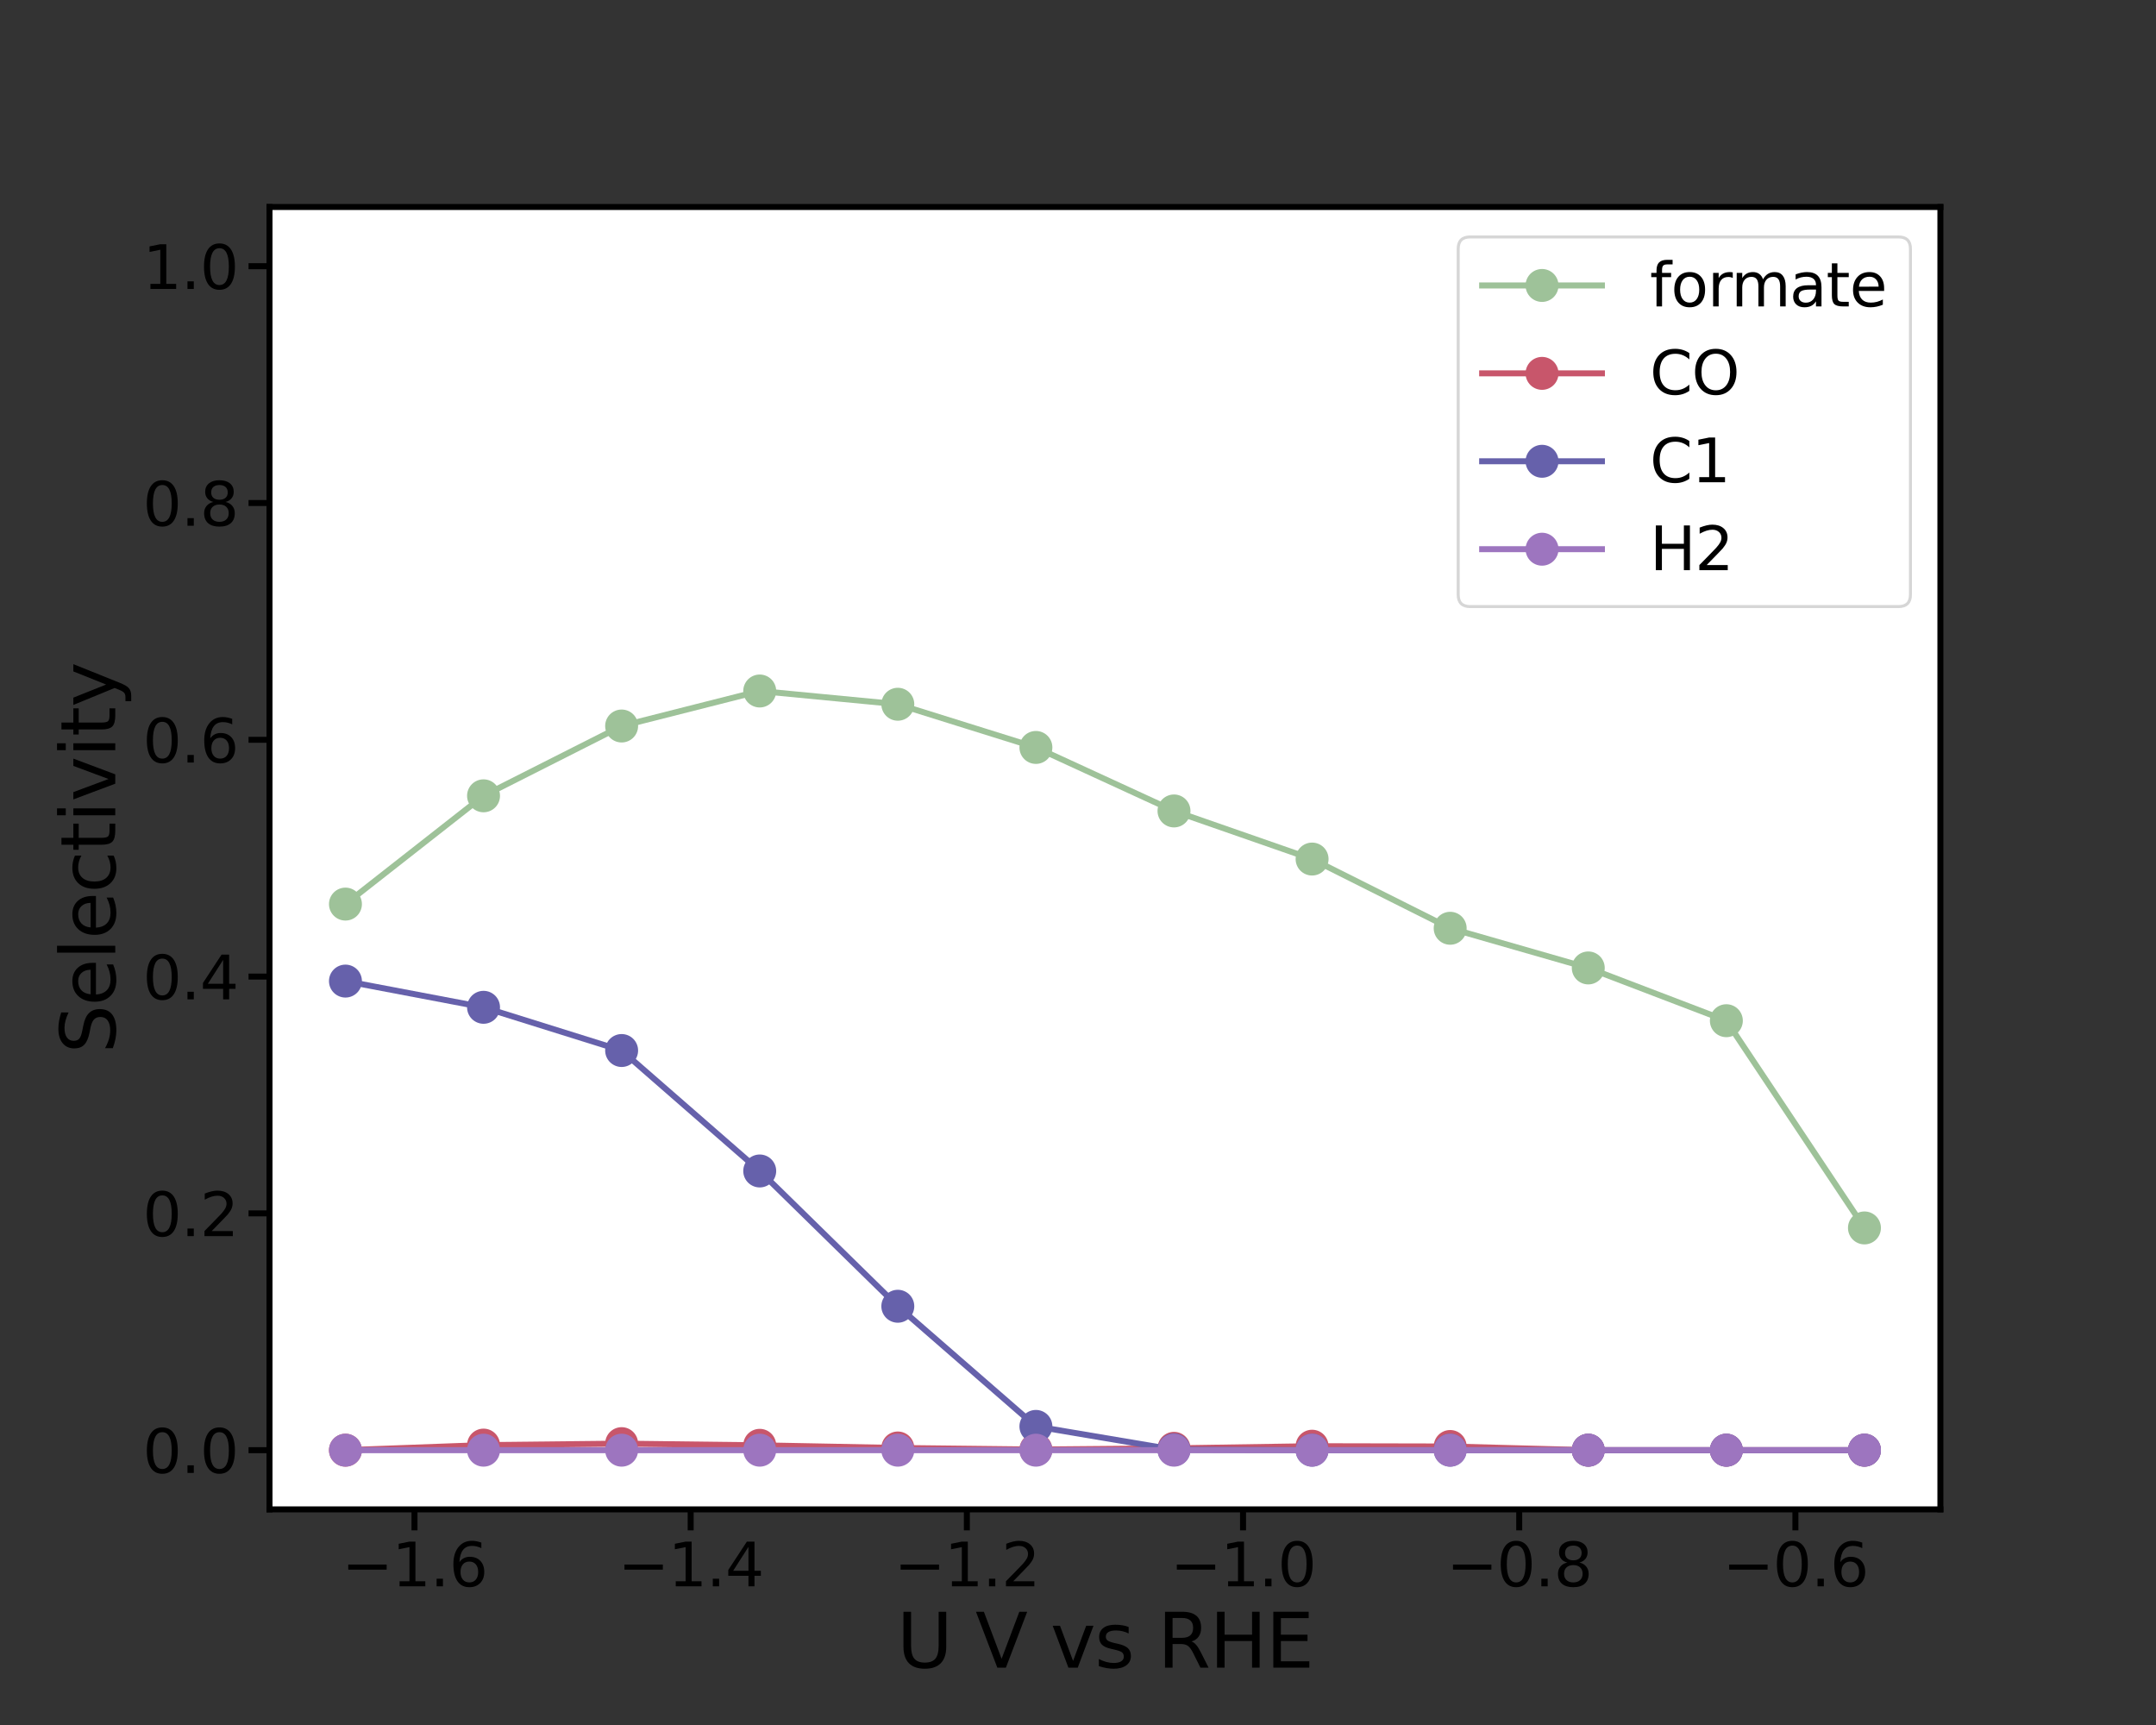 <?xml version="1.0" encoding="utf-8" standalone="no"?>
<!DOCTYPE svg PUBLIC "-//W3C//DTD SVG 1.1//EN"
  "http://www.w3.org/Graphics/SVG/1.1/DTD/svg11.dtd">
<svg xmlns:xlink="http://www.w3.org/1999/xlink" width="720pt" height="576pt" viewBox="0 0 720 576" xmlns="http://www.w3.org/2000/svg" version="1.1">
 <rect x="0" y="0" width="720" height="576" fill="#333333" stroke="none"/>
 <defs>
  <style type="text/css">*{stroke-linejoin: round; stroke-linecap: butt}</style>
 </defs>
 <g id="figure_1">
  <g id="patch_1">
   <path d="M 0 576 
L 720 576 
L 720 0 
L 0 0 
L 0 576 
z
" style="fill: none"/>
  </g>
  <g id="axes_1">
   <g id="patch_2">
    <path d="M 90 504 
L 648 504 
L 648 69.12 
L 90 69.12 
z
" style="fill: #ffffff"/>
   </g>
   <g id="matplotlib.axis_1">
    <g id="xtick_1">
     <g id="line2d_1">
      <defs>
       <path id="m7c51ed63df" d="M 0 0 
L 0 7 
" style="stroke: #000000; stroke-width: 2"/>
      </defs>
      <g>
       <use xlink:href="#m7c51ed63df" x="138.421" y="504" style="stroke: #000000; stroke-width: 2"/>
      </g>
     </g>
     <g id="text_1">
      <!-- −1.6 -->
      <g transform="translate(114.139 529.697)scale(0.2 -0.2)">
       <defs>
        <path id="DejaVuSans-2212" d="M 678 2272 
L 4684 2272 
L 4684 1741 
L 678 1741 
L 678 2272 
z
" transform="scale(0.016)"/>
        <path id="DejaVuSans-31" d="M 794 531 
L 1825 531 
L 1825 4091 
L 703 3866 
L 703 4441 
L 1819 4666 
L 2450 4666 
L 2450 531 
L 3481 531 
L 3481 0 
L 794 0 
L 794 531 
z
" transform="scale(0.016)"/>
        <path id="DejaVuSans-2e" d="M 684 794 
L 1344 794 
L 1344 0 
L 684 0 
L 684 794 
z
" transform="scale(0.016)"/>
        <path id="DejaVuSans-36" d="M 2113 2584 
Q 1688 2584 1439 2293 
Q 1191 2003 1191 1497 
Q 1191 994 1439 701 
Q 1688 409 2113 409 
Q 2538 409 2786 701 
Q 3034 994 3034 1497 
Q 3034 2003 2786 2293 
Q 2538 2584 2113 2584 
z
M 3366 4563 
L 3366 3988 
Q 3128 4100 2886 4159 
Q 2644 4219 2406 4219 
Q 1781 4219 1451 3797 
Q 1122 3375 1075 2522 
Q 1259 2794 1537 2939 
Q 1816 3084 2150 3084 
Q 2853 3084 3261 2657 
Q 3669 2231 3669 1497 
Q 3669 778 3244 343 
Q 2819 -91 2113 -91 
Q 1303 -91 875 529 
Q 447 1150 447 2328 
Q 447 3434 972 4092 
Q 1497 4750 2381 4750 
Q 2619 4750 2861 4703 
Q 3103 4656 3366 4563 
z
" transform="scale(0.016)"/>
       </defs>
       <use xlink:href="#DejaVuSans-2212"/>
       <use xlink:href="#DejaVuSans-31" x="83.789"/>
       <use xlink:href="#DejaVuSans-2e" x="147.412"/>
       <use xlink:href="#DejaVuSans-36" x="179.199"/>
      </g>
     </g>
    </g>
    <g id="xtick_2">
     <g id="line2d_2">
      <g>
       <use xlink:href="#m7c51ed63df" x="230.653" y="504" style="stroke: #000000; stroke-width: 2"/>
      </g>
     </g>
     <g id="text_2">
      <!-- −1.4 -->
      <g transform="translate(206.37 529.697)scale(0.2 -0.2)">
       <defs>
        <path id="DejaVuSans-34" d="M 2419 4116 
L 825 1625 
L 2419 1625 
L 2419 4116 
z
M 2253 4666 
L 3047 4666 
L 3047 1625 
L 3713 1625 
L 3713 1100 
L 3047 1100 
L 3047 0 
L 2419 0 
L 2419 1100 
L 313 1100 
L 313 1709 
L 2253 4666 
z
" transform="scale(0.016)"/>
       </defs>
       <use xlink:href="#DejaVuSans-2212"/>
       <use xlink:href="#DejaVuSans-31" x="83.789"/>
       <use xlink:href="#DejaVuSans-2e" x="147.412"/>
       <use xlink:href="#DejaVuSans-34" x="179.199"/>
      </g>
     </g>
    </g>
    <g id="xtick_3">
     <g id="line2d_3">
      <g>
       <use xlink:href="#m7c51ed63df" x="322.884" y="504" style="stroke: #000000; stroke-width: 2"/>
      </g>
     </g>
     <g id="text_3">
      <!-- −1.2 -->
      <g transform="translate(298.601 529.697)scale(0.2 -0.2)">
       <defs>
        <path id="DejaVuSans-32" d="M 1228 531 
L 3431 531 
L 3431 0 
L 469 0 
L 469 531 
Q 828 903 1448 1529 
Q 2069 2156 2228 2338 
Q 2531 2678 2651 2914 
Q 2772 3150 2772 3378 
Q 2772 3750 2511 3984 
Q 2250 4219 1831 4219 
Q 1534 4219 1204 4116 
Q 875 4013 500 3803 
L 500 4441 
Q 881 4594 1212 4672 
Q 1544 4750 1819 4750 
Q 2544 4750 2975 4387 
Q 3406 4025 3406 3419 
Q 3406 3131 3298 2873 
Q 3191 2616 2906 2266 
Q 2828 2175 2409 1742 
Q 1991 1309 1228 531 
z
" transform="scale(0.016)"/>
       </defs>
       <use xlink:href="#DejaVuSans-2212"/>
       <use xlink:href="#DejaVuSans-31" x="83.789"/>
       <use xlink:href="#DejaVuSans-2e" x="147.412"/>
       <use xlink:href="#DejaVuSans-32" x="179.199"/>
      </g>
     </g>
    </g>
    <g id="xtick_4">
     <g id="line2d_4">
      <g>
       <use xlink:href="#m7c51ed63df" x="415.116" y="504" style="stroke: #000000; stroke-width: 2"/>
      </g>
     </g>
     <g id="text_4">
      <!-- −1.0 -->
      <g transform="translate(390.833 529.697)scale(0.2 -0.2)">
       <defs>
        <path id="DejaVuSans-30" d="M 2034 4250 
Q 1547 4250 1301 3770 
Q 1056 3291 1056 2328 
Q 1056 1369 1301 889 
Q 1547 409 2034 409 
Q 2525 409 2770 889 
Q 3016 1369 3016 2328 
Q 3016 3291 2770 3770 
Q 2525 4250 2034 4250 
z
M 2034 4750 
Q 2819 4750 3233 4129 
Q 3647 3509 3647 2328 
Q 3647 1150 3233 529 
Q 2819 -91 2034 -91 
Q 1250 -91 836 529 
Q 422 1150 422 2328 
Q 422 3509 836 4129 
Q 1250 4750 2034 4750 
z
" transform="scale(0.016)"/>
       </defs>
       <use xlink:href="#DejaVuSans-2212"/>
       <use xlink:href="#DejaVuSans-31" x="83.789"/>
       <use xlink:href="#DejaVuSans-2e" x="147.412"/>
       <use xlink:href="#DejaVuSans-30" x="179.199"/>
      </g>
     </g>
    </g>
    <g id="xtick_5">
     <g id="line2d_5">
      <g>
       <use xlink:href="#m7c51ed63df" x="507.347" y="504" style="stroke: #000000; stroke-width: 2"/>
      </g>
     </g>
     <g id="text_5">
      <!-- −0.8 -->
      <g transform="translate(483.064 529.697)scale(0.2 -0.2)">
       <defs>
        <path id="DejaVuSans-38" d="M 2034 2216 
Q 1584 2216 1326 1975 
Q 1069 1734 1069 1313 
Q 1069 891 1326 650 
Q 1584 409 2034 409 
Q 2484 409 2743 651 
Q 3003 894 3003 1313 
Q 3003 1734 2745 1975 
Q 2488 2216 2034 2216 
z
M 1403 2484 
Q 997 2584 770 2862 
Q 544 3141 544 3541 
Q 544 4100 942 4425 
Q 1341 4750 2034 4750 
Q 2731 4750 3128 4425 
Q 3525 4100 3525 3541 
Q 3525 3141 3298 2862 
Q 3072 2584 2669 2484 
Q 3125 2378 3379 2068 
Q 3634 1759 3634 1313 
Q 3634 634 3220 271 
Q 2806 -91 2034 -91 
Q 1263 -91 848 271 
Q 434 634 434 1313 
Q 434 1759 690 2068 
Q 947 2378 1403 2484 
z
M 1172 3481 
Q 1172 3119 1398 2916 
Q 1625 2713 2034 2713 
Q 2441 2713 2670 2916 
Q 2900 3119 2900 3481 
Q 2900 3844 2670 4047 
Q 2441 4250 2034 4250 
Q 1625 4250 1398 4047 
Q 1172 3844 1172 3481 
z
" transform="scale(0.016)"/>
       </defs>
       <use xlink:href="#DejaVuSans-2212"/>
       <use xlink:href="#DejaVuSans-30" x="83.789"/>
       <use xlink:href="#DejaVuSans-2e" x="147.412"/>
       <use xlink:href="#DejaVuSans-38" x="179.199"/>
      </g>
     </g>
    </g>
    <g id="xtick_6">
     <g id="line2d_6">
      <g>
       <use xlink:href="#m7c51ed63df" x="599.579" y="504" style="stroke: #000000; stroke-width: 2"/>
      </g>
     </g>
     <g id="text_6">
      <!-- −0.6 -->
      <g transform="translate(575.296 529.697)scale(0.2 -0.2)">
       <use xlink:href="#DejaVuSans-2212"/>
       <use xlink:href="#DejaVuSans-30" x="83.789"/>
       <use xlink:href="#DejaVuSans-2e" x="147.412"/>
       <use xlink:href="#DejaVuSans-36" x="179.199"/>
      </g>
     </g>
    </g>
    <g id="text_7">
     <!-- U V vs RHE -->
     <g transform="translate(299.488 556.852)scale(0.25 -0.25)">
      <defs>
       <path id="DejaVuSans-55" d="M 556 4666 
L 1191 4666 
L 1191 1831 
Q 1191 1081 1462 751 
Q 1734 422 2344 422 
Q 2950 422 3222 751 
Q 3494 1081 3494 1831 
L 3494 4666 
L 4128 4666 
L 4128 1753 
Q 4128 841 3676 375 
Q 3225 -91 2344 -91 
Q 1459 -91 1007 375 
Q 556 841 556 1753 
L 556 4666 
z
" transform="scale(0.016)"/>
       <path id="DejaVuSans-20" transform="scale(0.016)"/>
       <path id="DejaVuSans-56" d="M 1831 0 
L 50 4666 
L 709 4666 
L 2188 738 
L 3669 4666 
L 4325 4666 
L 2547 0 
L 1831 0 
z
" transform="scale(0.016)"/>
       <path id="DejaVuSans-76" d="M 191 3500 
L 800 3500 
L 1894 563 
L 2988 3500 
L 3597 3500 
L 2284 0 
L 1503 0 
L 191 3500 
z
" transform="scale(0.016)"/>
       <path id="DejaVuSans-73" d="M 2834 3397 
L 2834 2853 
Q 2591 2978 2328 3040 
Q 2066 3103 1784 3103 
Q 1356 3103 1142 2972 
Q 928 2841 928 2578 
Q 928 2378 1081 2264 
Q 1234 2150 1697 2047 
L 1894 2003 
Q 2506 1872 2764 1633 
Q 3022 1394 3022 966 
Q 3022 478 2636 193 
Q 2250 -91 1575 -91 
Q 1294 -91 989 -36 
Q 684 19 347 128 
L 347 722 
Q 666 556 975 473 
Q 1284 391 1588 391 
Q 1994 391 2212 530 
Q 2431 669 2431 922 
Q 2431 1156 2273 1281 
Q 2116 1406 1581 1522 
L 1381 1569 
Q 847 1681 609 1914 
Q 372 2147 372 2553 
Q 372 3047 722 3315 
Q 1072 3584 1716 3584 
Q 2034 3584 2315 3537 
Q 2597 3491 2834 3397 
z
" transform="scale(0.016)"/>
       <path id="DejaVuSans-52" d="M 2841 2188 
Q 3044 2119 3236 1894 
Q 3428 1669 3622 1275 
L 4263 0 
L 3584 0 
L 2988 1197 
Q 2756 1666 2539 1819 
Q 2322 1972 1947 1972 
L 1259 1972 
L 1259 0 
L 628 0 
L 628 4666 
L 2053 4666 
Q 2853 4666 3247 4331 
Q 3641 3997 3641 3322 
Q 3641 2881 3436 2590 
Q 3231 2300 2841 2188 
z
M 1259 4147 
L 1259 2491 
L 2053 2491 
Q 2509 2491 2742 2702 
Q 2975 2913 2975 3322 
Q 2975 3731 2742 3939 
Q 2509 4147 2053 4147 
L 1259 4147 
z
" transform="scale(0.016)"/>
       <path id="DejaVuSans-48" d="M 628 4666 
L 1259 4666 
L 1259 2753 
L 3553 2753 
L 3553 4666 
L 4184 4666 
L 4184 0 
L 3553 0 
L 3553 2222 
L 1259 2222 
L 1259 0 
L 628 0 
L 628 4666 
z
" transform="scale(0.016)"/>
       <path id="DejaVuSans-45" d="M 628 4666 
L 3578 4666 
L 3578 4134 
L 1259 4134 
L 1259 2753 
L 3481 2753 
L 3481 2222 
L 1259 2222 
L 1259 531 
L 3634 531 
L 3634 0 
L 628 0 
L 628 4666 
z
" transform="scale(0.016)"/>
      </defs>
      <use xlink:href="#DejaVuSans-55"/>
      <use xlink:href="#DejaVuSans-20" x="73.193"/>
      <use xlink:href="#DejaVuSans-56" x="104.98"/>
      <use xlink:href="#DejaVuSans-20" x="173.389"/>
      <use xlink:href="#DejaVuSans-76" x="205.176"/>
      <use xlink:href="#DejaVuSans-73" x="264.355"/>
      <use xlink:href="#DejaVuSans-20" x="316.455"/>
      <use xlink:href="#DejaVuSans-52" x="348.242"/>
      <use xlink:href="#DejaVuSans-48" x="417.725"/>
      <use xlink:href="#DejaVuSans-45" x="492.92"/>
     </g>
    </g>
   </g>
   <g id="matplotlib.axis_2">
    <g id="ytick_1">
     <g id="line2d_7">
      <defs>
       <path id="m3b7552fd92" d="M 0 0 
L -7 0 
" style="stroke: #000000; stroke-width: 2"/>
      </defs>
      <g>
       <use xlink:href="#m3b7552fd92" x="90" y="484.233" style="stroke: #000000; stroke-width: 2"/>
      </g>
     </g>
     <g id="text_8">
      <!-- 0.0 -->
      <g transform="translate(47.694 491.831)scale(0.2 -0.2)">
       <use xlink:href="#DejaVuSans-30"/>
       <use xlink:href="#DejaVuSans-2e" x="63.623"/>
       <use xlink:href="#DejaVuSans-30" x="95.41"/>
      </g>
     </g>
    </g>
    <g id="ytick_2">
     <g id="line2d_8">
      <g>
       <use xlink:href="#m3b7552fd92" x="90" y="405.164" style="stroke: #000000; stroke-width: 2"/>
      </g>
     </g>
     <g id="text_9">
      <!-- 0.2 -->
      <g transform="translate(47.694 412.762)scale(0.2 -0.2)">
       <use xlink:href="#DejaVuSans-30"/>
       <use xlink:href="#DejaVuSans-2e" x="63.623"/>
       <use xlink:href="#DejaVuSans-32" x="95.41"/>
      </g>
     </g>
    </g>
    <g id="ytick_3">
     <g id="line2d_9">
      <g>
       <use xlink:href="#m3b7552fd92" x="90" y="326.095" style="stroke: #000000; stroke-width: 2"/>
      </g>
     </g>
     <g id="text_10">
      <!-- 0.4 -->
      <g transform="translate(47.694 333.693)scale(0.2 -0.2)">
       <use xlink:href="#DejaVuSans-30"/>
       <use xlink:href="#DejaVuSans-2e" x="63.623"/>
       <use xlink:href="#DejaVuSans-34" x="95.41"/>
      </g>
     </g>
    </g>
    <g id="ytick_4">
     <g id="line2d_10">
      <g>
       <use xlink:href="#m3b7552fd92" x="90" y="247.025" style="stroke: #000000; stroke-width: 2"/>
      </g>
     </g>
     <g id="text_11">
      <!-- 0.6 -->
      <g transform="translate(47.694 254.624)scale(0.2 -0.2)">
       <use xlink:href="#DejaVuSans-30"/>
       <use xlink:href="#DejaVuSans-2e" x="63.623"/>
       <use xlink:href="#DejaVuSans-36" x="95.41"/>
      </g>
     </g>
    </g>
    <g id="ytick_5">
     <g id="line2d_11">
      <g>
       <use xlink:href="#m3b7552fd92" x="90" y="167.956" style="stroke: #000000; stroke-width: 2"/>
      </g>
     </g>
     <g id="text_12">
      <!-- 0.8 -->
      <g transform="translate(47.694 175.555)scale(0.2 -0.2)">
       <use xlink:href="#DejaVuSans-30"/>
       <use xlink:href="#DejaVuSans-2e" x="63.623"/>
       <use xlink:href="#DejaVuSans-38" x="95.41"/>
      </g>
     </g>
    </g>
    <g id="ytick_6">
     <g id="line2d_12">
      <g>
       <use xlink:href="#m3b7552fd92" x="90" y="88.887" style="stroke: #000000; stroke-width: 2"/>
      </g>
     </g>
     <g id="text_13">
      <!-- 1.0 -->
      <g transform="translate(47.694 96.486)scale(0.2 -0.2)">
       <use xlink:href="#DejaVuSans-31"/>
       <use xlink:href="#DejaVuSans-2e" x="63.623"/>
       <use xlink:href="#DejaVuSans-30" x="95.41"/>
      </g>
     </g>
    </g>
    <g id="text_14">
     <!-- Selectivity -->
     <g transform="translate(38.495 351.767)rotate(-90)scale(0.25 -0.25)">
      <defs>
       <path id="DejaVuSans-53" d="M 3425 4513 
L 3425 3897 
Q 3066 4069 2747 4153 
Q 2428 4238 2131 4238 
Q 1616 4238 1336 4038 
Q 1056 3838 1056 3469 
Q 1056 3159 1242 3001 
Q 1428 2844 1947 2747 
L 2328 2669 
Q 3034 2534 3370 2195 
Q 3706 1856 3706 1288 
Q 3706 609 3251 259 
Q 2797 -91 1919 -91 
Q 1588 -91 1214 -16 
Q 841 59 441 206 
L 441 856 
Q 825 641 1194 531 
Q 1563 422 1919 422 
Q 2459 422 2753 634 
Q 3047 847 3047 1241 
Q 3047 1584 2836 1778 
Q 2625 1972 2144 2069 
L 1759 2144 
Q 1053 2284 737 2584 
Q 422 2884 422 3419 
Q 422 4038 858 4394 
Q 1294 4750 2059 4750 
Q 2388 4750 2728 4690 
Q 3069 4631 3425 4513 
z
" transform="scale(0.016)"/>
       <path id="DejaVuSans-65" d="M 3597 1894 
L 3597 1613 
L 953 1613 
Q 991 1019 1311 708 
Q 1631 397 2203 397 
Q 2534 397 2845 478 
Q 3156 559 3463 722 
L 3463 178 
Q 3153 47 2828 -22 
Q 2503 -91 2169 -91 
Q 1331 -91 842 396 
Q 353 884 353 1716 
Q 353 2575 817 3079 
Q 1281 3584 2069 3584 
Q 2775 3584 3186 3129 
Q 3597 2675 3597 1894 
z
M 3022 2063 
Q 3016 2534 2758 2815 
Q 2500 3097 2075 3097 
Q 1594 3097 1305 2825 
Q 1016 2553 972 2059 
L 3022 2063 
z
" transform="scale(0.016)"/>
       <path id="DejaVuSans-6c" d="M 603 4863 
L 1178 4863 
L 1178 0 
L 603 0 
L 603 4863 
z
" transform="scale(0.016)"/>
       <path id="DejaVuSans-63" d="M 3122 3366 
L 3122 2828 
Q 2878 2963 2633 3030 
Q 2388 3097 2138 3097 
Q 1578 3097 1268 2742 
Q 959 2388 959 1747 
Q 959 1106 1268 751 
Q 1578 397 2138 397 
Q 2388 397 2633 464 
Q 2878 531 3122 666 
L 3122 134 
Q 2881 22 2623 -34 
Q 2366 -91 2075 -91 
Q 1284 -91 818 406 
Q 353 903 353 1747 
Q 353 2603 823 3093 
Q 1294 3584 2113 3584 
Q 2378 3584 2631 3529 
Q 2884 3475 3122 3366 
z
" transform="scale(0.016)"/>
       <path id="DejaVuSans-74" d="M 1172 4494 
L 1172 3500 
L 2356 3500 
L 2356 3053 
L 1172 3053 
L 1172 1153 
Q 1172 725 1289 603 
Q 1406 481 1766 481 
L 2356 481 
L 2356 0 
L 1766 0 
Q 1100 0 847 248 
Q 594 497 594 1153 
L 594 3053 
L 172 3053 
L 172 3500 
L 594 3500 
L 594 4494 
L 1172 4494 
z
" transform="scale(0.016)"/>
       <path id="DejaVuSans-69" d="M 603 3500 
L 1178 3500 
L 1178 0 
L 603 0 
L 603 3500 
z
M 603 4863 
L 1178 4863 
L 1178 4134 
L 603 4134 
L 603 4863 
z
" transform="scale(0.016)"/>
       <path id="DejaVuSans-79" d="M 2059 -325 
Q 1816 -950 1584 -1140 
Q 1353 -1331 966 -1331 
L 506 -1331 
L 506 -850 
L 844 -850 
Q 1081 -850 1212 -737 
Q 1344 -625 1503 -206 
L 1606 56 
L 191 3500 
L 800 3500 
L 1894 763 
L 2988 3500 
L 3597 3500 
L 2059 -325 
z
" transform="scale(0.016)"/>
      </defs>
      <use xlink:href="#DejaVuSans-53"/>
      <use xlink:href="#DejaVuSans-65" x="63.477"/>
      <use xlink:href="#DejaVuSans-6c" x="125"/>
      <use xlink:href="#DejaVuSans-65" x="152.783"/>
      <use xlink:href="#DejaVuSans-63" x="214.307"/>
      <use xlink:href="#DejaVuSans-74" x="269.287"/>
      <use xlink:href="#DejaVuSans-69" x="308.496"/>
      <use xlink:href="#DejaVuSans-76" x="336.279"/>
      <use xlink:href="#DejaVuSans-69" x="395.459"/>
      <use xlink:href="#DejaVuSans-74" x="423.242"/>
      <use xlink:href="#DejaVuSans-79" x="462.451"/>
     </g>
    </g>
   </g>
   <g id="line2d_13">
    <path d="M 115.364 301.889 
L 161.479 265.733 
L 207.595 242.422 
L 253.711 230.734 
L 299.826 235.157 
L 345.942 249.58 
L 392.058 270.786 
L 438.174 286.849 
L 484.289 309.961 
L 530.405 323.209 
L 576.521 340.826 
L 622.636 410.021 
" clip-path="url(#p11070f18c9)" style="fill: none; stroke: #9ec299; stroke-width: 2; stroke-linecap: square"/>
    <defs>
     <path id="meb23a4f406" d="M 0 5 
C 1.326 5 2.598 4.473 3.536 3.536 
C 4.473 2.598 5 1.326 5 0 
C 5 -1.326 4.473 -2.598 3.536 -3.536 
C 2.598 -4.473 1.326 -5 0 -5 
C -1.326 -5 -2.598 -4.473 -3.536 -3.536 
C -4.473 -2.598 -5 -1.326 -5 0 
C -5 1.326 -4.473 2.598 -3.536 3.536 
C -2.598 4.473 -1.326 5 0 5 
z
" style="stroke: #9ec299"/>
    </defs>
    <g clip-path="url(#p11070f18c9)">
     <use xlink:href="#meb23a4f406" x="115.364" y="301.889" style="fill: #9ec299; stroke: #9ec299"/>
     <use xlink:href="#meb23a4f406" x="161.479" y="265.733" style="fill: #9ec299; stroke: #9ec299"/>
     <use xlink:href="#meb23a4f406" x="207.595" y="242.422" style="fill: #9ec299; stroke: #9ec299"/>
     <use xlink:href="#meb23a4f406" x="253.711" y="230.734" style="fill: #9ec299; stroke: #9ec299"/>
     <use xlink:href="#meb23a4f406" x="299.826" y="235.157" style="fill: #9ec299; stroke: #9ec299"/>
     <use xlink:href="#meb23a4f406" x="345.942" y="249.58" style="fill: #9ec299; stroke: #9ec299"/>
     <use xlink:href="#meb23a4f406" x="392.058" y="270.786" style="fill: #9ec299; stroke: #9ec299"/>
     <use xlink:href="#meb23a4f406" x="438.174" y="286.849" style="fill: #9ec299; stroke: #9ec299"/>
     <use xlink:href="#meb23a4f406" x="484.289" y="309.961" style="fill: #9ec299; stroke: #9ec299"/>
     <use xlink:href="#meb23a4f406" x="530.405" y="323.209" style="fill: #9ec299; stroke: #9ec299"/>
     <use xlink:href="#meb23a4f406" x="576.521" y="340.826" style="fill: #9ec299; stroke: #9ec299"/>
     <use xlink:href="#meb23a4f406" x="622.636" y="410.021" style="fill: #9ec299; stroke: #9ec299"/>
    </g>
   </g>
   <g id="line2d_14">
    <path d="M 115.364 484.233 
L 161.479 482.539 
L 207.595 482.051 
L 253.711 482.61 
L 299.826 483.497 
L 345.942 484.017 
L 392.058 483.618 
L 438.174 482.908 
L 484.289 483.004 
L 530.405 484.233 
L 576.521 484.233 
L 622.636 484.233 
" clip-path="url(#p11070f18c9)" style="fill: none; stroke: #c8566b; stroke-width: 2; stroke-linecap: square"/>
    <defs>
     <path id="me0c0d430e2" d="M 0 5 
C 1.326 5 2.598 4.473 3.536 3.536 
C 4.473 2.598 5 1.326 5 0 
C 5 -1.326 4.473 -2.598 3.536 -3.536 
C 2.598 -4.473 1.326 -5 0 -5 
C -1.326 -5 -2.598 -4.473 -3.536 -3.536 
C -4.473 -2.598 -5 -1.326 -5 0 
C -5 1.326 -4.473 2.598 -3.536 3.536 
C -2.598 4.473 -1.326 5 0 5 
z
" style="stroke: #c8566b"/>
    </defs>
    <g clip-path="url(#p11070f18c9)">
     <use xlink:href="#me0c0d430e2" x="115.364" y="484.233" style="fill: #c8566b; stroke: #c8566b"/>
     <use xlink:href="#me0c0d430e2" x="161.479" y="482.539" style="fill: #c8566b; stroke: #c8566b"/>
     <use xlink:href="#me0c0d430e2" x="207.595" y="482.051" style="fill: #c8566b; stroke: #c8566b"/>
     <use xlink:href="#me0c0d430e2" x="253.711" y="482.61" style="fill: #c8566b; stroke: #c8566b"/>
     <use xlink:href="#me0c0d430e2" x="299.826" y="483.497" style="fill: #c8566b; stroke: #c8566b"/>
     <use xlink:href="#me0c0d430e2" x="345.942" y="484.017" style="fill: #c8566b; stroke: #c8566b"/>
     <use xlink:href="#me0c0d430e2" x="392.058" y="483.618" style="fill: #c8566b; stroke: #c8566b"/>
     <use xlink:href="#me0c0d430e2" x="438.174" y="482.908" style="fill: #c8566b; stroke: #c8566b"/>
     <use xlink:href="#me0c0d430e2" x="484.289" y="483.004" style="fill: #c8566b; stroke: #c8566b"/>
     <use xlink:href="#me0c0d430e2" x="530.405" y="484.233" style="fill: #c8566b; stroke: #c8566b"/>
     <use xlink:href="#me0c0d430e2" x="576.521" y="484.233" style="fill: #c8566b; stroke: #c8566b"/>
     <use xlink:href="#me0c0d430e2" x="622.636" y="484.233" style="fill: #c8566b; stroke: #c8566b"/>
    </g>
   </g>
   <g id="line2d_15">
    <path d="M 115.364 327.598 
L 161.479 336.352 
L 207.595 350.781 
L 253.711 391.002 
L 299.826 436.174 
L 345.942 476.294 
L 392.058 484.072 
L 438.174 484.233 
L 484.289 484.233 
L 530.405 484.233 
L 576.521 484.233 
L 622.636 484.233 
" clip-path="url(#p11070f18c9)" style="fill: none; stroke: #6661ab; stroke-width: 2; stroke-linecap: square"/>
    <defs>
     <path id="md3eb596284" d="M 0 5 
C 1.326 5 2.598 4.473 3.536 3.536 
C 4.473 2.598 5 1.326 5 0 
C 5 -1.326 4.473 -2.598 3.536 -3.536 
C 2.598 -4.473 1.326 -5 0 -5 
C -1.326 -5 -2.598 -4.473 -3.536 -3.536 
C -4.473 -2.598 -5 -1.326 -5 0 
C -5 1.326 -4.473 2.598 -3.536 3.536 
C -2.598 4.473 -1.326 5 0 5 
z
" style="stroke: #6661ab"/>
    </defs>
    <g clip-path="url(#p11070f18c9)">
     <use xlink:href="#md3eb596284" x="115.364" y="327.598" style="fill: #6661ab; stroke: #6661ab"/>
     <use xlink:href="#md3eb596284" x="161.479" y="336.352" style="fill: #6661ab; stroke: #6661ab"/>
     <use xlink:href="#md3eb596284" x="207.595" y="350.781" style="fill: #6661ab; stroke: #6661ab"/>
     <use xlink:href="#md3eb596284" x="253.711" y="391.002" style="fill: #6661ab; stroke: #6661ab"/>
     <use xlink:href="#md3eb596284" x="299.826" y="436.174" style="fill: #6661ab; stroke: #6661ab"/>
     <use xlink:href="#md3eb596284" x="345.942" y="476.294" style="fill: #6661ab; stroke: #6661ab"/>
     <use xlink:href="#md3eb596284" x="392.058" y="484.072" style="fill: #6661ab; stroke: #6661ab"/>
     <use xlink:href="#md3eb596284" x="438.174" y="484.233" style="fill: #6661ab; stroke: #6661ab"/>
     <use xlink:href="#md3eb596284" x="484.289" y="484.233" style="fill: #6661ab; stroke: #6661ab"/>
     <use xlink:href="#md3eb596284" x="530.405" y="484.233" style="fill: #6661ab; stroke: #6661ab"/>
     <use xlink:href="#md3eb596284" x="576.521" y="484.233" style="fill: #6661ab; stroke: #6661ab"/>
     <use xlink:href="#md3eb596284" x="622.636" y="484.233" style="fill: #6661ab; stroke: #6661ab"/>
    </g>
   </g>
   <g id="line2d_16">
    <path d="M 115.364 484.233 
L 161.479 484.233 
L 207.595 484.233 
L 253.711 484.233 
L 299.826 484.233 
L 345.942 484.233 
L 392.058 484.233 
L 438.174 484.233 
L 484.289 484.233 
L 530.405 484.233 
L 576.521 484.233 
L 622.636 484.233 
" clip-path="url(#p11070f18c9)" style="fill: none; stroke: #9d75bf; stroke-width: 2; stroke-linecap: square"/>
    <defs>
     <path id="m8282e54656" d="M 0 5 
C 1.326 5 2.598 4.473 3.536 3.536 
C 4.473 2.598 5 1.326 5 0 
C 5 -1.326 4.473 -2.598 3.536 -3.536 
C 2.598 -4.473 1.326 -5 0 -5 
C -1.326 -5 -2.598 -4.473 -3.536 -3.536 
C -4.473 -2.598 -5 -1.326 -5 0 
C -5 1.326 -4.473 2.598 -3.536 3.536 
C -2.598 4.473 -1.326 5 0 5 
z
" style="stroke: #9d75bf"/>
    </defs>
    <g clip-path="url(#p11070f18c9)">
     <use xlink:href="#m8282e54656" x="115.364" y="484.233" style="fill: #9d75bf; stroke: #9d75bf"/>
     <use xlink:href="#m8282e54656" x="161.479" y="484.233" style="fill: #9d75bf; stroke: #9d75bf"/>
     <use xlink:href="#m8282e54656" x="207.595" y="484.233" style="fill: #9d75bf; stroke: #9d75bf"/>
     <use xlink:href="#m8282e54656" x="253.711" y="484.233" style="fill: #9d75bf; stroke: #9d75bf"/>
     <use xlink:href="#m8282e54656" x="299.826" y="484.233" style="fill: #9d75bf; stroke: #9d75bf"/>
     <use xlink:href="#m8282e54656" x="345.942" y="484.233" style="fill: #9d75bf; stroke: #9d75bf"/>
     <use xlink:href="#m8282e54656" x="392.058" y="484.233" style="fill: #9d75bf; stroke: #9d75bf"/>
     <use xlink:href="#m8282e54656" x="438.174" y="484.233" style="fill: #9d75bf; stroke: #9d75bf"/>
     <use xlink:href="#m8282e54656" x="484.289" y="484.233" style="fill: #9d75bf; stroke: #9d75bf"/>
     <use xlink:href="#m8282e54656" x="530.405" y="484.233" style="fill: #9d75bf; stroke: #9d75bf"/>
     <use xlink:href="#m8282e54656" x="576.521" y="484.233" style="fill: #9d75bf; stroke: #9d75bf"/>
     <use xlink:href="#m8282e54656" x="622.636" y="484.233" style="fill: #9d75bf; stroke: #9d75bf"/>
    </g>
   </g>
   <g id="patch_3">
    <path d="M 90 504 
L 90 69.12 
" style="fill: none; stroke: #000000; stroke-width: 2; stroke-linejoin: miter; stroke-linecap: square"/>
   </g>
   <g id="patch_4">
    <path d="M 648 504 
L 648 69.12 
" style="fill: none; stroke: #000000; stroke-width: 2; stroke-linejoin: miter; stroke-linecap: square"/>
   </g>
   <g id="patch_5">
    <path d="M 90 504 
L 648 504 
" style="fill: none; stroke: #000000; stroke-width: 2; stroke-linejoin: miter; stroke-linecap: square"/>
   </g>
   <g id="patch_6">
    <path d="M 90 69.12 
L 648 69.12 
" style="fill: none; stroke: #000000; stroke-width: 2; stroke-linejoin: miter; stroke-linecap: square"/>
   </g>
   <g id="legend_1">
    <g id="patch_7">
     <path d="M 490.966 202.545 
L 634 202.545 
Q 638 202.545 638 198.545 
L 638 83.12 
Q 638 79.12 634 79.12 
L 490.966 79.12 
Q 486.966 79.12 486.966 83.12 
L 486.966 198.545 
Q 486.966 202.545 490.966 202.545 
z
" style="fill: #ffffff; opacity: 0.8; stroke: #cccccc; stroke-linejoin: miter"/>
    </g>
    <g id="line2d_17">
     <path d="M 494.966 95.317 
L 514.966 95.317 
L 534.966 95.317 
" style="fill: none; stroke: #9ec299; stroke-width: 2; stroke-linecap: square"/>
     <g>
      <use xlink:href="#meb23a4f406" x="514.966" y="95.317" style="fill: #9ec299; stroke: #9ec299"/>
     </g>
    </g>
    <g id="text_15">
     <!-- formate -->
     <g transform="translate(550.966 102.317)scale(0.2 -0.2)">
      <defs>
       <path id="DejaVuSans-66" d="M 2375 4863 
L 2375 4384 
L 1825 4384 
Q 1516 4384 1395 4259 
Q 1275 4134 1275 3809 
L 1275 3500 
L 2222 3500 
L 2222 3053 
L 1275 3053 
L 1275 0 
L 697 0 
L 697 3053 
L 147 3053 
L 147 3500 
L 697 3500 
L 697 3744 
Q 697 4328 969 4595 
Q 1241 4863 1831 4863 
L 2375 4863 
z
" transform="scale(0.016)"/>
       <path id="DejaVuSans-6f" d="M 1959 3097 
Q 1497 3097 1228 2736 
Q 959 2375 959 1747 
Q 959 1119 1226 758 
Q 1494 397 1959 397 
Q 2419 397 2687 759 
Q 2956 1122 2956 1747 
Q 2956 2369 2687 2733 
Q 2419 3097 1959 3097 
z
M 1959 3584 
Q 2709 3584 3137 3096 
Q 3566 2609 3566 1747 
Q 3566 888 3137 398 
Q 2709 -91 1959 -91 
Q 1206 -91 779 398 
Q 353 888 353 1747 
Q 353 2609 779 3096 
Q 1206 3584 1959 3584 
z
" transform="scale(0.016)"/>
       <path id="DejaVuSans-72" d="M 2631 2963 
Q 2534 3019 2420 3045 
Q 2306 3072 2169 3072 
Q 1681 3072 1420 2755 
Q 1159 2438 1159 1844 
L 1159 0 
L 581 0 
L 581 3500 
L 1159 3500 
L 1159 2956 
Q 1341 3275 1631 3429 
Q 1922 3584 2338 3584 
Q 2397 3584 2469 3576 
Q 2541 3569 2628 3553 
L 2631 2963 
z
" transform="scale(0.016)"/>
       <path id="DejaVuSans-6d" d="M 3328 2828 
Q 3544 3216 3844 3400 
Q 4144 3584 4550 3584 
Q 5097 3584 5394 3201 
Q 5691 2819 5691 2113 
L 5691 0 
L 5113 0 
L 5113 2094 
Q 5113 2597 4934 2840 
Q 4756 3084 4391 3084 
Q 3944 3084 3684 2787 
Q 3425 2491 3425 1978 
L 3425 0 
L 2847 0 
L 2847 2094 
Q 2847 2600 2669 2842 
Q 2491 3084 2119 3084 
Q 1678 3084 1418 2786 
Q 1159 2488 1159 1978 
L 1159 0 
L 581 0 
L 581 3500 
L 1159 3500 
L 1159 2956 
Q 1356 3278 1631 3431 
Q 1906 3584 2284 3584 
Q 2666 3584 2933 3390 
Q 3200 3197 3328 2828 
z
" transform="scale(0.016)"/>
       <path id="DejaVuSans-61" d="M 2194 1759 
Q 1497 1759 1228 1600 
Q 959 1441 959 1056 
Q 959 750 1161 570 
Q 1363 391 1709 391 
Q 2188 391 2477 730 
Q 2766 1069 2766 1631 
L 2766 1759 
L 2194 1759 
z
M 3341 1997 
L 3341 0 
L 2766 0 
L 2766 531 
Q 2569 213 2275 61 
Q 1981 -91 1556 -91 
Q 1019 -91 701 211 
Q 384 513 384 1019 
Q 384 1609 779 1909 
Q 1175 2209 1959 2209 
L 2766 2209 
L 2766 2266 
Q 2766 2663 2505 2880 
Q 2244 3097 1772 3097 
Q 1472 3097 1187 3025 
Q 903 2953 641 2809 
L 641 3341 
Q 956 3463 1253 3523 
Q 1550 3584 1831 3584 
Q 2591 3584 2966 3190 
Q 3341 2797 3341 1997 
z
" transform="scale(0.016)"/>
      </defs>
      <use xlink:href="#DejaVuSans-66"/>
      <use xlink:href="#DejaVuSans-6f" x="35.205"/>
      <use xlink:href="#DejaVuSans-72" x="96.387"/>
      <use xlink:href="#DejaVuSans-6d" x="135.75"/>
      <use xlink:href="#DejaVuSans-61" x="233.162"/>
      <use xlink:href="#DejaVuSans-74" x="294.441"/>
      <use xlink:href="#DejaVuSans-65" x="333.65"/>
     </g>
    </g>
    <g id="line2d_18">
     <path d="M 494.966 124.673 
L 514.966 124.673 
L 534.966 124.673 
" style="fill: none; stroke: #c8566b; stroke-width: 2; stroke-linecap: square"/>
     <g>
      <use xlink:href="#me0c0d430e2" x="514.966" y="124.673" style="fill: #c8566b; stroke: #c8566b"/>
     </g>
    </g>
    <g id="text_16">
     <!-- CO -->
     <g transform="translate(550.966 131.673)scale(0.2 -0.2)">
      <defs>
       <path id="DejaVuSans-43" d="M 4122 4306 
L 4122 3641 
Q 3803 3938 3442 4084 
Q 3081 4231 2675 4231 
Q 1875 4231 1450 3742 
Q 1025 3253 1025 2328 
Q 1025 1406 1450 917 
Q 1875 428 2675 428 
Q 3081 428 3442 575 
Q 3803 722 4122 1019 
L 4122 359 
Q 3791 134 3420 21 
Q 3050 -91 2638 -91 
Q 1578 -91 968 557 
Q 359 1206 359 2328 
Q 359 3453 968 4101 
Q 1578 4750 2638 4750 
Q 3056 4750 3426 4639 
Q 3797 4528 4122 4306 
z
" transform="scale(0.016)"/>
       <path id="DejaVuSans-4f" d="M 2522 4238 
Q 1834 4238 1429 3725 
Q 1025 3213 1025 2328 
Q 1025 1447 1429 934 
Q 1834 422 2522 422 
Q 3209 422 3611 934 
Q 4013 1447 4013 2328 
Q 4013 3213 3611 3725 
Q 3209 4238 2522 4238 
z
M 2522 4750 
Q 3503 4750 4090 4092 
Q 4678 3434 4678 2328 
Q 4678 1225 4090 567 
Q 3503 -91 2522 -91 
Q 1538 -91 948 565 
Q 359 1222 359 2328 
Q 359 3434 948 4092 
Q 1538 4750 2522 4750 
z
" transform="scale(0.016)"/>
      </defs>
      <use xlink:href="#DejaVuSans-43"/>
      <use xlink:href="#DejaVuSans-4f" x="69.824"/>
     </g>
    </g>
    <g id="line2d_19">
     <path d="M 494.966 154.029 
L 514.966 154.029 
L 534.966 154.029 
" style="fill: none; stroke: #6661ab; stroke-width: 2; stroke-linecap: square"/>
     <g>
      <use xlink:href="#md3eb596284" x="514.966" y="154.029" style="fill: #6661ab; stroke: #6661ab"/>
     </g>
    </g>
    <g id="text_17">
     <!-- C1 -->
     <g transform="translate(550.966 161.029)scale(0.2 -0.2)">
      <use xlink:href="#DejaVuSans-43"/>
      <use xlink:href="#DejaVuSans-31" x="69.824"/>
     </g>
    </g>
    <g id="line2d_20">
     <path d="M 494.966 183.386 
L 514.966 183.386 
L 534.966 183.386 
" style="fill: none; stroke: #9d75bf; stroke-width: 2; stroke-linecap: square"/>
     <g>
      <use xlink:href="#m8282e54656" x="514.966" y="183.386" style="fill: #9d75bf; stroke: #9d75bf"/>
     </g>
    </g>
    <g id="text_18">
     <!-- H2 -->
     <g transform="translate(550.966 190.386)scale(0.2 -0.2)">
      <use xlink:href="#DejaVuSans-48"/>
      <use xlink:href="#DejaVuSans-32" x="75.195"/>
     </g>
    </g>
   </g>
  </g>
 </g>
 <defs>
  <clipPath id="p11070f18c9">
   <rect x="90" y="69.12" width="558" height="434.88"/>
  </clipPath>
 </defs>
</svg>
